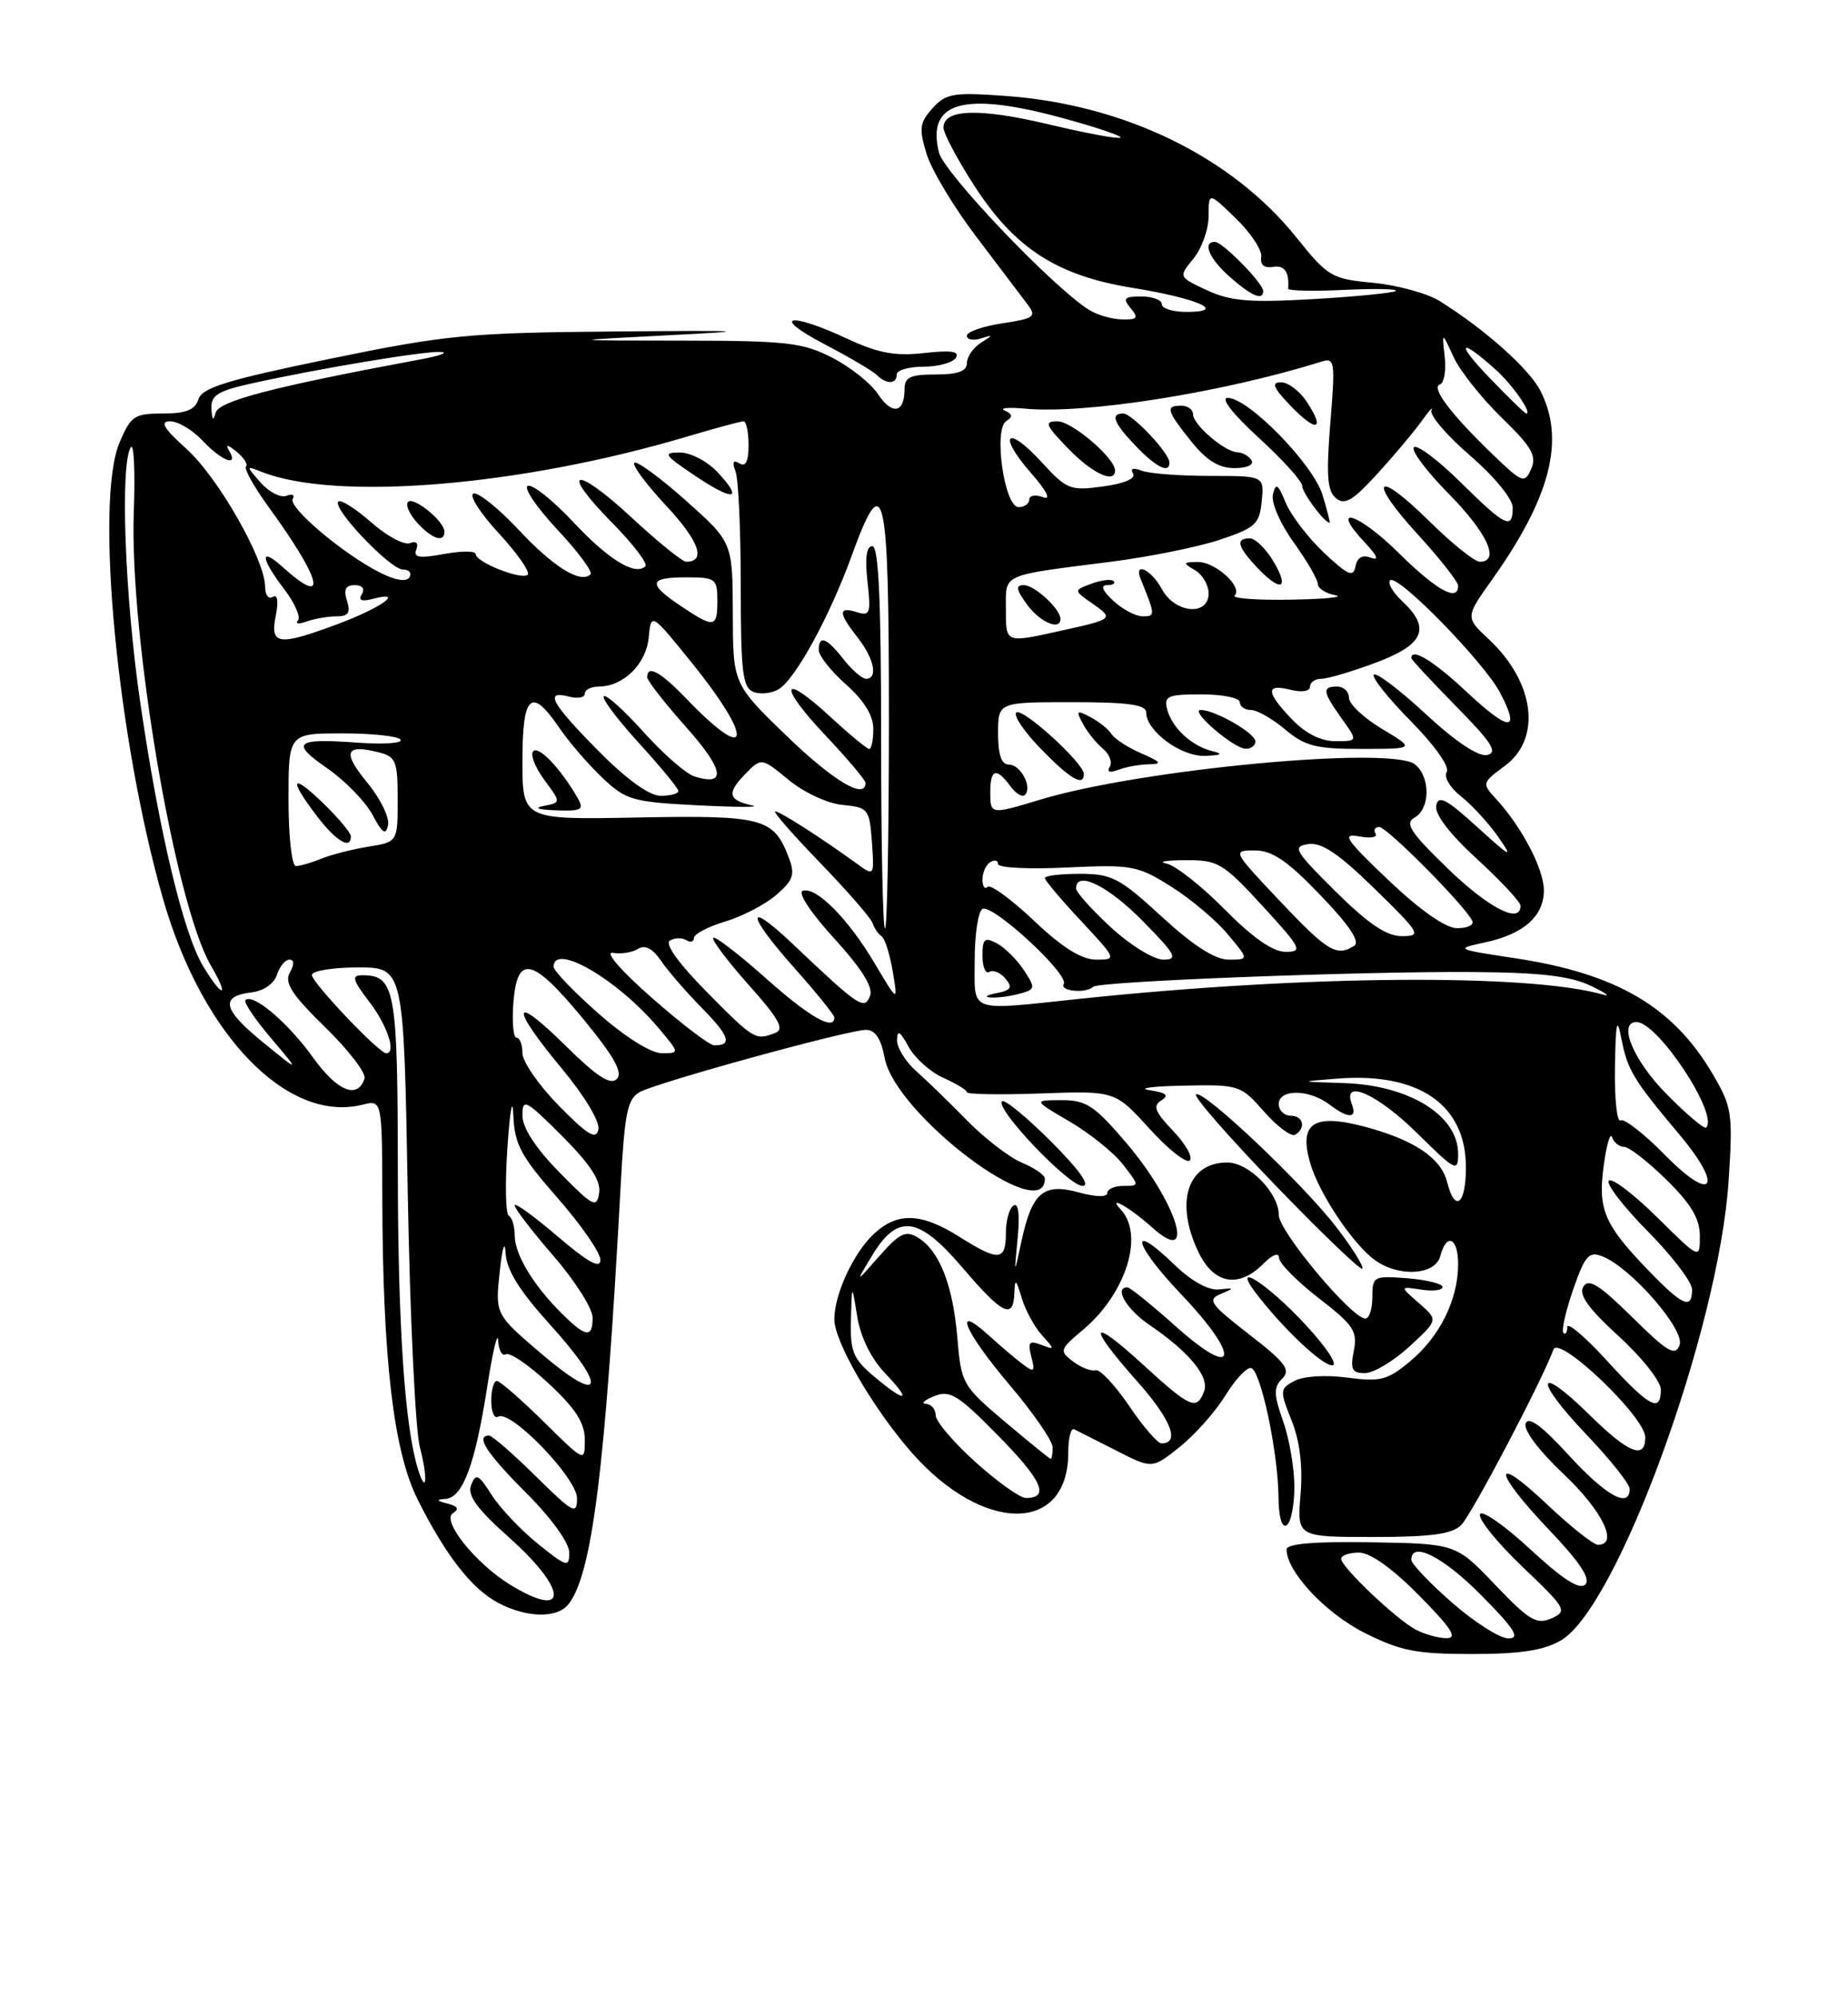 <?xml version="1.0" encoding="UTF-8" standalone="no"?>
<!DOCTYPE svg PUBLIC "-//W3C//DTD SVG 1.1//EN" "http://www.w3.org/Graphics/SVG/1.1/DTD/svg11.dtd" >
<svg xmlns="http://www.w3.org/2000/svg" xmlns:xlink="http://www.w3.org/1999/xlink" version="1.1" viewBox="0 0 237 256">
 <g >
 <path fill="currentColor"
d=" M 200.19 210.25 C 207.44 206.03 220.45 170.35 221.69 151.33 C 222.25 142.69 222.13 141.90 219.66 137.69 C 214.61 129.06 207.35 124.80 194.39 122.83 C 186.63 121.66 186.57 121.62 190.45 120.79 C 195.41 119.73 198.00 117.43 198.00 114.10 C 197.99 111.40 195.17 106.00 191.90 102.44 C 190.03 100.40 190.04 100.35 193.00 98.16 C 197.74 94.65 196.83 87.44 190.94 81.94 C 187.92 79.12 187.92 79.12 191.34 74.31 C 198.89 63.70 200.77 56.31 197.52 50.03 C 196.06 47.22 190.38 42.17 184.62 38.58 C 183.04 37.60 179.22 36.55 176.12 36.25 C 170.77 35.75 170.30 35.47 166.29 30.47 C 157.98 20.10 144.22 13.40 129.00 12.30 C 122.24 11.81 121.31 11.97 119.59 13.88 C 117.93 15.74 117.83 16.48 118.84 19.75 C 119.47 21.81 122.36 26.61 125.25 30.40 C 128.14 34.20 131.08 38.09 131.79 39.03 C 132.96 40.59 132.63 40.83 128.54 41.44 C 126.04 41.82 124.00 42.53 124.00 43.03 C 124.00 43.53 124.79 43.69 125.75 43.39 C 127.42 42.87 127.42 42.90 125.75 43.97 C 124.79 44.59 124.00 45.75 124.00 46.55 C 124.00 47.58 122.83 48.00 120.00 48.00 C 116.71 48.00 116.00 48.34 116.00 49.94 C 116.00 52.96 114.38 53.23 112.59 50.50 C 111.70 49.14 109.06 47.05 106.74 45.85 C 102.95 43.91 100.92 43.67 87.50 43.66 C 72.50 43.65 72.50 43.65 85.50 42.98 C 96.95 42.40 96.12 42.34 78.50 42.49 C 60.12 42.65 57.18 42.93 42.26 46.00 C 29.17 48.69 25.92 49.69 25.45 51.17 C 25.01 52.54 23.87 53.00 20.88 53.00 C 17.23 53.00 16.77 53.31 15.32 56.75 C 12.14 64.31 15.05 94.79 20.91 115.22 C 25.93 132.72 36.88 144.00 46.49 141.59 C 49.00 140.96 49.00 140.96 49.03 153.73 C 49.09 174.29 50.47 186.01 53.56 192.19 C 57.19 199.43 60.55 203.72 64.00 205.50 C 67.57 207.35 71.40 207.43 72.84 205.69 C 75.93 201.97 77.63 188.39 79.61 151.73 C 80.11 142.59 80.48 140.81 82.07 139.96 C 84.47 138.68 108.79 132.00 111.06 132.00 C 112.24 132.00 112.99 133.12 113.45 135.59 C 114.81 142.85 134.00 157.30 134.00 151.06 C 134.00 150.61 132.68 149.70 131.07 149.03 C 129.46 148.36 126.31 145.94 124.07 143.66 C 121.83 141.37 118.87 138.50 117.50 137.29 C 116.12 136.07 115.02 134.27 115.04 133.29 C 115.07 131.95 115.44 132.17 116.52 134.16 C 117.32 135.62 119.33 137.42 120.98 138.15 C 122.64 138.89 124.00 139.72 124.00 139.99 C 124.00 140.27 128.27 140.34 133.50 140.15 C 143.00 139.81 143.00 139.81 147.40 144.65 C 149.82 147.32 152.15 149.16 152.58 148.74 C 153.01 148.32 152.04 146.61 150.44 144.94 C 148.11 142.50 147.81 141.73 148.94 141.04 C 149.98 140.40 149.58 140.05 147.42 139.73 C 145.82 139.49 147.78 139.23 151.78 139.15 C 158.92 139.00 159.12 139.07 162.13 142.50 C 163.82 144.42 165.61 145.74 166.10 145.44 C 167.53 144.56 167.14 143.00 165.50 143.00 C 164.68 143.00 164.00 142.32 164.00 141.50 C 164.00 139.57 167.87 139.59 170.44 141.53 C 172.93 143.42 174.09 143.40 173.36 141.50 C 172.09 138.19 176.66 140.22 181.72 145.22 C 186.67 150.11 187.00 150.27 187.00 147.89 C 187.00 142.96 180.72 139.08 172.32 138.82 C 166.50 138.64 166.50 138.64 171.50 138.25 C 181.96 137.42 188.00 141.59 188.00 149.63 C 188.00 154.39 186.59 155.49 185.59 151.51 C 184.81 148.39 181.27 146.04 174.82 144.36 C 168.43 142.70 166.56 143.99 168.02 149.05 C 169.14 152.97 173.58 159.59 176.41 161.57 C 179.49 163.73 184.08 163.42 184.71 161.00 C 185.51 157.95 187.00 158.62 187.00 162.03 C 187.00 166.53 184.69 171.24 180.94 174.40 C 177.96 176.90 177.09 177.14 172.80 176.57 C 170.03 176.20 167.16 176.38 166.02 176.99 C 164.12 178.00 164.11 178.22 165.64 182.06 C 166.70 184.72 167.09 187.90 166.79 191.53 C 166.34 197.00 166.34 197.00 176.10 197.00 C 183.55 197.00 186.22 196.64 187.40 195.46 C 188.75 194.11 197.77 176.96 199.22 172.98 C 199.92 171.06 211.00 181.63 211.00 184.22 C 211.00 187.14 208.85 186.27 203.81 181.31 C 197.01 174.62 196.65 176.74 203.38 183.79 C 206.47 187.03 209.00 190.20 209.00 190.84 C 209.00 193.41 205.94 191.71 201.20 186.53 C 197.78 182.78 196.03 181.49 195.66 182.44 C 195.34 183.27 197.34 185.92 200.56 188.97 C 205.51 193.65 207.62 198.00 204.94 198.00 C 204.36 198.00 201.43 195.68 198.44 192.85 C 191.26 186.06 191.44 188.51 198.68 196.10 C 202.62 200.23 204.03 202.37 203.31 203.09 C 202.58 203.82 200.42 202.43 196.22 198.55 C 192.90 195.47 190.01 193.47 189.80 194.10 C 189.59 194.74 192.06 197.77 195.28 200.85 C 200.88 206.19 201.05 206.50 198.97 207.43 C 197.07 208.27 196.11 207.70 191.75 203.13 C 186.72 197.86 186.72 197.86 175.86 197.68 C 168.51 197.56 165.00 197.86 165.00 198.60 C 165.00 201.43 169.94 206.72 174.93 209.25 C 179.57 211.60 181.58 212.00 188.78 212.00 C 194.98 212.00 197.98 211.54 200.19 210.25 Z  M 166.00 190.57 C 166.00 188.19 165.35 184.40 164.55 182.15 C 163.34 178.71 163.32 177.82 164.44 176.70 C 165.57 175.58 164.87 174.65 160.18 171.02 C 155.21 167.17 154.79 166.58 156.53 165.86 C 158.36 165.09 158.35 165.05 156.31 165.27 C 154.96 165.41 152.77 164.19 150.58 162.07 C 144.63 156.32 145.38 159.50 151.47 165.88 C 159.16 173.94 158.69 177.06 150.84 170.05 C 147.73 167.27 144.91 165.00 144.59 165.00 C 142.83 165.00 144.45 167.80 147.36 169.78 C 152.51 173.28 155.14 176.47 154.42 178.34 C 153.47 180.82 152.67 180.47 146.58 174.90 C 139.71 168.62 139.34 169.73 145.84 177.05 C 150.20 181.96 151.39 185.00 148.94 185.00 C 148.45 185.00 146.58 182.82 144.78 180.16 C 142.97 177.50 141.05 175.46 140.50 175.62 C 139.95 175.79 138.65 175.29 137.62 174.51 C 135.82 173.15 135.88 172.97 138.91 170.43 C 144.41 165.79 146.77 158.31 143.75 155.05 C 141.89 153.05 144.89 154.75 147.75 157.32 C 153.55 162.54 150.97 154.12 144.41 146.45 C 140.36 141.70 139.29 141.00 136.13 141.01 C 132.50 141.02 132.50 141.02 137.19 143.76 C 139.77 145.27 142.84 147.74 144.01 149.25 C 146.15 152.00 146.15 152.00 144.07 152.00 C 142.93 152.00 142.00 152.41 142.00 152.92 C 142.00 153.46 140.52 153.43 138.37 152.84 C 133.84 151.58 132.34 152.85 131.01 159.05 C 130.05 163.50 130.05 163.50 130.51 158.70 C 130.80 155.68 130.61 154.12 129.99 154.51 C 129.44 154.84 129.00 156.44 129.00 158.06 C 129.00 161.65 128.09 161.71 123.00 158.50 C 118.15 155.44 115.09 155.34 112.08 158.14 C 109.46 160.58 107.00 165.89 107.00 169.10 C 107.00 171.98 112.01 180.60 116.95 186.21 C 126.11 196.61 137.00 196.60 137.00 186.19 C 137.00 184.35 137.34 182.99 137.75 183.19 C 138.16 183.39 140.58 184.61 143.13 185.91 C 147.76 188.28 147.76 188.28 151.29 185.46 C 153.24 183.91 155.88 180.93 157.16 178.85 C 158.45 176.76 159.94 175.19 160.47 175.35 C 161.70 175.73 163.90 186.11 163.96 191.81 C 163.98 194.42 164.39 195.87 165.00 195.50 C 165.55 195.16 166.00 192.94 166.00 190.57 Z  M 180.74 172.60 C 184.46 169.19 184.46 169.19 181.98 167.03 C 179.50 164.87 179.50 164.87 182.25 165.29 C 183.76 165.53 185.00 165.38 185.00 164.96 C 185.00 164.54 182.97 164.04 180.50 163.84 C 176.17 163.50 176.00 163.59 176.00 166.24 C 176.00 167.76 175.60 169.00 175.10 169.00 C 173.36 169.00 164.00 157.81 164.00 155.73 C 164.00 152.90 160.18 149.00 157.40 149.00 C 152.29 149.00 150.64 154.09 153.69 160.47 C 155.65 164.58 158.83 165.17 162.00 162.00 C 163.23 160.77 164.02 160.48 164.04 161.25 C 164.07 161.94 166.36 164.25 169.14 166.40 C 173.60 169.84 174.12 170.63 173.62 173.15 C 173.15 175.52 173.39 176.00 175.04 176.00 C 176.13 176.00 178.70 174.47 180.74 172.60 Z  M 167.39 169.75 C 162.55 164.54 157.88 161.54 160.98 165.63 C 164.37 170.11 169.52 175.00 170.84 175.00 C 171.65 175.00 170.14 172.71 167.39 169.75 Z  M 171.47 157.40 C 167.22 151.82 154.18 139.49 153.38 140.28 C 153.08 140.58 157.67 145.82 163.57 151.93 C 169.47 158.04 174.49 162.85 174.72 162.62 C 174.95 162.39 173.49 160.04 171.47 157.40 Z  M 134.78 146.30 C 131.64 143.16 128.82 140.85 128.51 141.16 C 127.59 142.08 137.04 152.00 138.83 152.00 C 139.89 152.00 138.43 149.95 134.78 146.30 Z  M 115.00 48.00 C 115.00 47.45 116.55 47.00 118.44 47.00 C 120.33 47.00 122.20 46.48 122.59 45.85 C 123.10 45.03 121.97 44.86 118.52 45.25 C 114.78 45.67 112.61 45.26 108.62 43.40 C 101.16 39.93 98.78 40.46 105.65 44.07 C 108.87 45.75 111.93 47.55 112.45 48.07 C 113.70 49.29 115.00 49.26 115.00 48.00 Z  M 181.50 208.84 C 178.92 207.42 172.00 200.83 172.00 199.80 C 172.00 199.36 173.03 199.00 174.28 199.00 C 175.73 199.00 178.57 201.02 182.00 204.50 C 186.20 208.76 186.99 209.99 185.47 209.97 C 184.38 209.95 182.60 209.44 181.50 208.84 Z  M 186.23 205.42 C 183.35 202.90 181.00 200.43 181.00 199.92 C 181.00 197.46 185.11 199.55 190.00 204.50 C 194.27 208.82 195.01 210.00 193.45 210.00 C 192.36 210.00 189.11 207.94 186.23 205.42 Z  M 65.46 203.14 C 61.02 200.43 56.57 194.88 58.08 193.95 C 58.92 193.43 58.71 193.05 57.40 192.72 C 55.95 192.35 55.89 192.20 57.13 192.12 C 59.35 191.96 60.92 187.75 62.47 177.84 C 63.18 173.25 63.82 170.54 63.89 171.81 C 63.95 173.08 64.40 173.87 64.88 173.58 C 65.36 173.28 67.84 174.97 70.38 177.34 C 73.82 180.54 75.00 182.38 75.00 184.54 C 75.00 187.43 75.00 187.43 69.72 182.22 C 66.81 179.35 64.11 177.00 63.72 177.00 C 63.32 177.00 63.00 178.15 63.00 179.56 C 63.00 180.97 63.40 181.87 63.88 181.58 C 65.45 180.60 74.00 189.44 74.00 192.04 C 74.00 194.21 73.51 193.94 68.72 189.22 C 65.81 186.35 63.11 184.00 62.72 184.00 C 60.93 184.00 62.41 186.28 67.50 191.37 C 70.70 194.56 73.00 197.75 73.00 198.98 C 73.00 200.95 72.72 200.87 68.98 197.87 C 66.78 196.09 64.10 193.27 63.04 191.59 C 61.37 188.95 61.02 188.79 60.42 190.34 C 59.91 191.68 61.13 193.36 65.37 197.14 C 72.86 203.82 72.92 207.69 65.46 203.14 Z  M 53.61 188.33 C 51.91 182.85 51.04 170.07 51.02 150.18 C 51.00 126.77 50.68 125.00 46.45 125.00 C 45.05 125.00 45.20 125.58 47.38 128.43 C 49.70 131.47 50.85 135.00 49.53 135.00 C 48.61 135.00 40.00 125.94 40.00 124.97 C 40.00 124.44 42.65 124.00 45.89 124.00 C 51.78 124.00 51.78 124.00 52.29 152.75 C 52.57 168.56 53.27 183.29 53.84 185.47 C 54.89 189.43 54.70 191.80 53.61 188.33 Z  M 206.10 174.42 C 203.30 171.35 201.00 169.40 201.00 170.09 C 201.00 170.77 200.78 171.11 200.50 170.84 C 200.23 170.56 200.79 168.07 201.75 165.29 C 203.27 160.92 203.77 160.35 205.50 161.03 C 209.16 162.46 216.14 170.48 215.40 172.40 C 214.83 173.88 213.87 173.31 209.33 168.83 C 205.12 164.68 203.74 163.81 203.06 164.91 C 202.43 165.93 203.67 167.68 207.59 171.26 C 210.57 173.98 213.00 177.06 213.00 178.10 C 213.00 181.15 211.53 180.36 206.10 174.42 Z  M 69.50 173.57 C 63.50 168.46 63.50 168.46 64.09 162.98 C 64.41 159.93 64.75 158.87 64.84 160.58 C 64.95 162.78 66.59 165.41 70.58 169.82 C 77.99 178.01 77.35 180.25 69.50 173.57 Z  M 72.04 168.35 C 68.39 164.73 66.01 160.78 66.01 158.33 C 66.00 157.14 65.66 156.02 65.25 155.83 C 64.84 155.65 64.76 151.68 65.08 147.00 C 65.40 142.32 65.74 140.48 65.83 142.89 C 65.98 146.67 66.76 148.14 71.50 153.54 C 74.53 156.99 77.00 160.56 77.00 161.48 C 77.00 162.68 75.44 161.82 71.50 158.46 C 68.47 155.87 66.00 154.09 66.00 154.49 C 66.00 154.90 68.25 157.83 71.00 161.00 C 73.75 164.17 76.00 167.72 76.00 168.89 C 76.00 171.54 75.14 171.43 72.04 168.35 Z  M 211.32 162.75 C 205.70 156.90 204.90 155.01 205.68 149.34 C 206.04 146.69 206.52 145.07 206.75 145.76 C 206.98 146.44 207.67 147.00 208.30 147.00 C 208.92 147.00 211.35 148.89 213.71 151.21 C 216.88 154.32 218.00 156.20 218.00 158.42 C 218.00 161.43 218.00 161.43 212.52 156.02 C 209.51 153.05 206.73 150.94 206.33 151.33 C 205.94 151.73 208.18 154.64 211.31 157.81 C 214.44 160.97 217.00 164.33 217.00 165.28 C 217.00 167.92 215.78 167.38 211.32 162.75 Z  M 71.75 150.27 C 68.69 147.15 67.00 144.56 67.00 142.98 C 67.00 140.72 67.40 140.93 72.09 145.61 C 75.71 149.24 77.08 151.34 76.84 152.90 C 76.53 154.90 76.06 154.66 71.75 150.27 Z  M 213.58 148.09 C 210.88 145.34 208.29 143.32 207.83 143.60 C 207.37 143.89 207.05 140.83 207.11 136.81 C 207.21 130.91 207.37 130.21 207.95 133.18 C 208.72 137.15 209.48 138.40 215.33 145.36 C 221.09 152.19 219.72 154.33 213.58 148.09 Z  M 71.68 141.73 C 69.10 139.11 67.00 136.07 67.00 134.98 C 67.00 133.89 66.66 133.00 66.24 133.00 C 65.83 133.00 65.65 130.97 65.84 128.50 C 66.34 122.24 68.30 122.71 74.86 130.68 C 78.79 135.46 79.91 137.49 79.10 138.30 C 78.28 139.12 76.53 137.98 72.49 133.99 C 65.60 127.19 65.36 128.92 72.07 136.98 C 75.01 140.52 76.97 143.79 76.74 144.79 C 76.44 146.13 75.35 145.47 71.68 141.73 Z  M 213.69 140.19 C 209.46 135.90 207.43 131.00 209.88 131.00 C 212.61 131.00 220.45 142.88 218.81 144.52 C 218.57 144.76 216.27 142.81 213.69 140.19 Z  M 40.11 135.50 C 36.93 131.07 32.42 127.25 31.47 128.19 C 31.22 128.45 32.70 130.64 34.76 133.07 C 38.50 137.48 38.50 137.48 33.72 133.59 C 28.55 129.39 28.16 127.68 32.28 127.19 C 33.82 127.01 35.16 126.07 35.52 124.94 C 35.86 123.87 36.58 123.00 37.12 123.00 C 37.74 123.00 37.76 123.61 37.17 124.66 C 36.44 125.97 37.41 127.47 41.70 131.66 C 44.71 134.59 46.98 137.56 46.75 138.25 C 45.85 140.94 43.24 139.87 40.11 135.50 Z  M 76.75 129.90 C 73.59 127.12 71.00 124.42 71.00 123.92 C 71.00 120.75 79.22 125.54 84.46 131.77 C 87.18 135.00 87.18 135.00 84.84 134.99 C 83.46 134.98 80.13 132.88 76.75 129.90 Z  M 83.59 127.89 C 79.63 124.42 77.50 121.95 78.59 122.13 C 79.64 122.31 81.10 122.08 81.83 121.62 C 82.72 121.06 83.69 121.56 84.77 123.14 C 85.65 124.44 88.03 127.18 90.05 129.23 C 93.55 132.79 93.95 134.02 91.58 133.98 C 90.99 133.97 87.39 131.23 83.59 127.89 Z  M 90.62 127.12 C 87.06 123.52 85.23 120.98 85.90 120.56 C 86.51 120.19 87.45 120.16 88.00 120.50 C 88.55 120.84 89.00 120.71 89.00 120.22 C 89.00 119.72 90.79 118.78 92.99 118.12 C 95.18 117.47 98.13 115.93 99.55 114.71 C 101.73 112.83 101.99 112.09 101.17 109.95 C 99.23 104.84 97.88 104.48 81.84 104.78 C 67.00 105.07 67.00 105.07 67.00 97.53 C 67.00 88.99 68.12 87.99 71.73 93.29 C 72.96 95.10 75.44 97.97 77.23 99.67 C 80.28 102.56 81.10 102.79 89.50 103.22 C 94.45 103.47 97.60 103.48 96.50 103.24 C 93.40 102.57 93.18 101.69 95.50 99.29 C 97.64 97.08 97.64 97.08 101.14 99.96 C 103.10 101.58 106.14 102.99 108.07 103.17 C 111.35 103.49 111.51 103.69 111.82 107.92 C 112.13 112.33 112.13 112.33 109.82 110.65 C 105.19 107.30 100.03 104.00 99.42 104.00 C 99.08 104.00 101.66 106.95 105.15 110.56 C 108.64 114.17 111.68 117.66 111.90 118.31 C 112.12 118.97 112.64 119.73 113.06 120.00 C 113.48 120.28 114.12 122.30 114.49 124.50 C 115.16 128.50 115.16 128.50 112.19 123.50 C 108.76 117.73 104.67 113.61 102.95 114.18 C 102.27 114.41 104.00 117.03 106.99 120.29 C 110.51 124.15 112.01 126.54 111.58 127.64 C 110.86 129.52 110.19 129.07 101.75 121.07 C 95.51 115.16 95.66 117.10 102.00 124.21 C 104.75 127.30 107.00 130.09 107.00 130.41 C 107.00 132.19 103.79 130.35 98.20 125.37 C 94.74 122.29 91.71 119.96 91.47 120.20 C 91.23 120.44 93.27 123.15 96.00 126.22 C 99.93 130.62 100.65 131.92 99.41 132.40 C 96.87 133.37 96.70 133.27 90.62 127.12 Z  M 74.06 102.25 C 71.92 98.53 69.10 95.56 68.39 96.28 C 67.98 96.69 68.61 98.34 69.80 99.95 C 71.96 102.87 71.96 102.87 69.73 103.30 C 68.39 103.56 69.01 103.78 71.29 103.86 C 74.62 103.98 74.95 103.79 74.06 102.25 Z  M 125.00 123.06 C 125.00 119.79 125.44 116.84 125.99 116.51 C 127.22 115.75 137.17 124.92 136.42 126.12 C 135.85 127.05 139.29 127.37 140.19 126.48 C 140.89 125.78 174.51 124.48 189.00 124.59 C 197.56 124.65 201.39 125.10 204.00 126.35 C 205.93 127.27 206.64 127.78 205.58 127.48 C 196.04 124.76 167.24 124.99 138.50 128.02 C 123.96 129.55 125.00 129.93 125.00 123.06 Z  M 130.70 127.38 C 132.80 126.82 132.83 126.67 131.31 124.35 C 130.43 123.01 128.88 121.47 127.86 120.92 C 126.27 120.07 126.00 120.31 126.00 122.52 C 126.00 123.95 126.40 124.87 126.89 124.57 C 127.37 124.27 128.30 124.66 128.95 125.43 C 129.89 126.57 129.67 126.93 127.81 127.29 C 126.54 127.53 126.17 127.78 127.00 127.85 C 127.83 127.92 129.49 127.71 130.70 127.38 Z  M 26.06 123.86 C 23.53 119.69 20.38 106.54 17.98 90.00 C 16.01 76.50 15.38 59.52 16.77 57.34 C 17.17 56.71 17.35 60.39 17.16 65.53 C 16.57 81.34 22.43 115.86 27.04 123.75 C 29.47 127.92 28.59 128.02 26.06 123.86 Z  M 132.60 118.01 C 129.70 115.26 127.02 113.31 126.66 113.67 C 126.30 114.04 126.00 113.61 126.00 112.73 C 126.00 111.84 126.45 110.84 127.00 110.50 C 127.55 110.16 128.00 110.27 128.00 110.75 C 128.00 111.23 131.97 111.43 136.82 111.19 C 145.16 110.80 145.89 110.93 150.20 113.64 C 152.70 115.21 155.97 117.96 157.46 119.75 C 160.18 123.00 160.18 123.00 157.58 123.00 C 155.82 123.00 153.05 121.22 149.00 117.50 C 143.60 112.53 142.58 112.00 138.51 112.00 C 136.03 112.00 134.00 112.24 134.00 112.54 C 134.00 112.84 136.09 115.32 138.64 118.04 C 143.22 122.95 143.24 123.00 140.58 123.00 C 138.71 123.00 136.25 121.46 132.60 118.01 Z  M 142.48 118.87 C 140.01 116.60 138.00 114.35 138.00 113.87 C 138.00 111.53 142.08 113.51 146.50 118.00 C 150.81 122.37 151.14 123.00 149.19 123.00 C 147.96 123.00 144.94 121.14 142.48 118.87 Z  M 157.05 116.55 C 154.09 113.55 150.73 110.91 149.58 110.68 C 148.44 110.46 149.53 110.26 152.00 110.25 C 156.22 110.23 156.83 110.59 161.91 116.11 C 166.90 121.55 167.13 122.00 164.87 122.00 C 163.24 122.00 160.65 120.19 157.05 116.55 Z  M 164.15 115.50 C 158.06 109.06 158.03 109.00 160.92 109.00 C 163.16 109.00 165.11 110.33 169.34 114.74 C 173.04 118.58 174.47 120.72 173.68 121.22 C 171.42 122.66 170.26 121.96 164.15 115.50 Z  M 171.29 114.27 C 166.02 109.04 165.70 108.50 167.79 108.19 C 169.49 107.94 171.69 109.42 176.29 113.91 C 182.16 119.65 182.35 119.98 179.79 119.99 C 177.83 120.00 175.50 118.42 171.29 114.27 Z  M 113.00 94.50 C 113.00 76.95 112.68 70.00 111.87 70.00 C 111.12 70.00 110.91 71.53 111.25 74.53 C 111.71 78.62 111.58 79.00 109.88 78.46 C 107.47 77.70 107.50 78.55 110.00 81.73 C 112.11 84.41 112.63 87.00 111.07 87.00 C 110.56 87.00 109.26 85.88 108.18 84.50 C 105.99 81.71 105.00 81.35 105.00 83.32 C 105.00 84.04 106.58 86.03 108.50 87.73 C 110.80 89.77 112.00 91.72 112.00 93.41 C 112.00 94.84 111.76 96.00 111.48 96.00 C 111.19 96.00 108.93 94.13 106.46 91.85 C 100.14 86.03 99.74 87.78 105.89 94.29 C 108.70 97.26 111.00 99.99 111.00 100.35 C 111.00 102.56 106.88 100.11 100.90 94.34 C 94.00 87.67 94.00 87.67 93.98 78.59 C 93.95 69.50 93.95 69.50 87.93 64.13 C 84.61 61.18 81.65 59.02 81.35 59.32 C 81.05 59.62 82.91 62.13 85.49 64.88 C 89.66 69.35 90.60 72.00 88.00 72.00 C 87.51 72.00 84.37 69.46 81.03 66.36 C 73.66 59.54 71.65 60.05 78.50 67.00 C 81.18 69.72 83.10 72.23 82.77 72.57 C 81.48 73.85 78.04 71.75 73.52 66.91 C 70.93 64.15 68.32 62.06 67.70 62.27 C 67.09 62.47 68.77 64.98 71.44 67.84 C 74.12 70.69 76.04 73.29 75.73 73.61 C 74.48 74.85 70.99 72.70 66.52 67.91 C 63.93 65.15 61.32 63.06 60.72 63.26 C 60.11 63.46 61.57 65.75 63.95 68.33 C 66.34 70.92 68.02 73.32 67.68 73.66 C 66.93 74.40 61.00 72.06 61.00 71.01 C 61.00 70.60 59.17 70.60 56.94 71.01 C 53.76 71.59 52.99 71.47 53.39 70.43 C 53.70 69.62 53.38 69.30 52.56 69.62 C 51.82 69.90 49.58 68.69 47.58 66.93 C 45.57 65.17 43.69 63.98 43.39 64.28 C 42.55 65.12 50.04 73.00 51.68 73.00 C 52.47 73.00 52.84 73.45 52.50 74.00 C 52.12 74.62 50.69 74.39 48.69 73.37 C 43.97 70.98 36.89 64.98 37.54 63.93 C 37.85 63.43 37.49 63.26 36.74 63.55 C 35.99 63.83 34.50 63.08 33.44 61.87 C 31.52 59.68 31.52 59.67 33.50 60.46 C 43.04 64.27 66.72 62.32 88.11 55.96 C 91.74 54.88 95.00 54.00 95.36 54.00 C 95.71 54.00 96.00 55.38 96.00 57.06 C 96.00 59.14 95.63 59.89 94.83 59.39 C 94.03 58.90 93.87 59.23 94.33 60.42 C 94.70 61.38 95.00 67.99 95.00 75.11 C 95.00 86.18 95.24 88.15 96.64 88.69 C 97.54 89.04 99.00 88.87 99.89 88.32 C 102.03 87.00 106.41 78.99 109.22 71.25 C 113.40 59.72 114.00 62.33 114.00 92.00 C 114.00 106.85 113.78 119.00 113.50 119.00 C 113.22 119.00 113.00 107.97 113.00 94.50 Z  M 57.00 68.15 C 57.00 66.83 53.06 63.60 52.33 64.33 C 51.97 64.69 52.50 65.89 53.49 66.99 C 55.38 69.08 57.00 69.61 57.00 68.15 Z  M 92.00 60.50 C 90.71 59.12 88.54 58.00 87.18 58.00 C 84.97 58.00 85.18 58.32 89.08 60.94 C 94.11 64.32 95.40 64.12 92.00 60.50 Z  M 178.06 112.81 C 172.58 107.60 172.02 106.77 174.28 107.20 C 175.74 107.48 176.70 107.33 176.41 106.86 C 176.12 106.38 176.33 106.00 176.88 106.00 C 177.91 106.00 188.23 116.44 188.83 118.09 C 189.02 118.59 188.12 118.98 186.83 118.97 C 185.37 118.94 182.09 116.64 178.06 112.81 Z  M 185.67 111.32 C 180.86 106.67 180.11 105.52 181.42 104.79 C 183.42 103.66 183.47 99.63 181.49 97.99 C 178.57 95.56 146.27 98.59 133.38 102.50 C 127.02 104.43 127.00 104.42 127.00 101.50 C 127.00 98.56 127.79 98.33 129.56 100.75 C 130.26 101.71 131.11 102.22 131.44 101.89 C 132.43 100.90 130.90 98.00 129.39 98.00 C 128.43 98.00 128.00 96.75 128.00 94.00 C 128.00 90.00 128.00 90.00 137.50 90.00 C 144.72 90.00 147.00 90.32 147.00 91.33 C 147.00 93.71 151.49 97.01 154.56 96.88 C 156.67 96.80 156.93 96.63 155.50 96.28 C 152.83 95.63 150.32 93.31 149.69 90.94 C 149.24 89.22 149.73 89.00 154.09 89.00 C 156.79 89.00 159.00 89.45 159.00 90.00 C 159.00 90.55 159.64 91.00 160.42 91.00 C 161.21 91.00 163.18 92.12 164.82 93.50 C 167.36 95.64 168.78 96.00 174.64 95.99 C 181.50 95.98 181.50 95.98 177.25 93.43 C 174.91 92.03 173.00 90.24 173.00 89.44 C 173.00 88.65 172.32 88.00 171.50 88.00 C 169.52 88.00 169.60 88.64 172.07 92.10 C 174.14 95.00 174.14 95.00 171.26 95.00 C 169.40 95.00 167.41 94.00 165.69 92.20 C 162.34 88.70 162.28 87.60 165.50 88.41 C 166.94 88.77 168.00 88.61 168.00 88.02 C 168.00 87.46 168.66 87.00 169.46 87.00 C 170.27 87.00 173.42 86.07 176.46 84.93 C 182.65 82.61 183.54 80.52 179.82 77.05 C 178.63 75.93 177.93 74.74 178.28 74.39 C 179.19 73.47 190.41 84.95 192.43 88.87 C 195.03 93.88 193.57 93.81 188.06 88.65 C 183.83 84.70 181.00 82.97 181.00 84.35 C 181.00 84.54 183.59 87.32 186.75 90.54 C 191.32 95.18 192.14 96.46 190.72 96.77 C 189.60 97.01 186.68 95.07 182.86 91.53 C 179.51 88.43 176.51 86.15 176.19 86.47 C 175.88 86.79 178.01 89.47 180.93 92.43 C 184.00 95.54 185.94 98.28 185.54 98.94 C 185.14 99.58 185.95 100.96 187.38 102.08 C 188.78 103.19 190.93 105.53 192.16 107.29 C 194.12 110.10 193.78 109.94 189.46 106.01 C 185.48 102.39 184.46 101.86 184.19 103.27 C 183.98 104.36 185.92 106.90 189.43 110.11 C 192.49 112.91 195.00 115.61 195.00 116.10 C 195.00 118.49 190.93 116.41 185.67 111.32 Z  M 139.00 99.20 C 139.00 97.81 131.07 90.60 130.33 91.33 C 129.95 91.72 131.38 93.83 133.52 96.02 C 137.27 99.87 139.00 100.87 139.00 99.20 Z  M 147.33 97.96 C 149.11 97.93 148.94 97.68 146.37 96.56 C 144.65 95.81 142.94 94.71 142.56 94.10 C 142.19 93.50 140.98 92.52 139.87 91.93 C 138.07 90.97 137.96 91.06 138.87 92.76 C 139.43 93.81 140.59 95.24 141.43 95.95 C 142.28 96.65 142.68 97.70 142.32 98.28 C 141.91 98.95 142.31 99.09 143.42 98.67 C 144.38 98.30 146.14 97.98 147.33 97.96 Z  M 161.00 95.03 C 161.00 93.98 155.82 91.00 153.99 91.00 C 152.48 91.00 158.19 95.93 159.75 95.97 C 160.44 95.99 161.00 95.56 161.00 95.03 Z  M 37.00 102.50 C 37.00 94.00 37.00 94.00 43.94 94.00 C 47.76 94.00 51.11 94.36 51.38 94.81 C 51.66 95.25 49.25 95.43 46.03 95.20 C 37.85 94.60 37.17 95.15 41.96 98.47 C 44.26 100.06 46.87 102.75 47.77 104.43 C 49.04 106.82 49.48 107.11 49.77 105.75 C 49.98 104.79 48.76 102.32 47.06 100.26 C 43.88 96.39 44.28 95.35 48.54 96.42 C 50.78 96.98 51.00 97.54 51.00 102.47 C 51.00 107.91 51.00 107.91 47.25 108.52 C 45.19 108.85 42.47 109.55 41.20 110.06 C 39.94 110.58 38.48 111.00 37.95 111.00 C 37.42 111.00 37.00 107.22 37.00 102.50 Z  M 45.00 107.20 C 45.00 106.75 43.42 104.87 41.50 103.00 C 37.36 98.99 36.94 99.74 40.62 104.57 C 43.10 107.82 45.00 108.96 45.00 107.20 Z  M 76.72 96.22 C 70.65 90.08 69.77 88.44 73.00 89.29 C 74.10 89.58 75.00 89.40 75.00 88.91 C 75.00 88.41 75.80 88.00 76.78 88.00 C 79.93 88.00 82.86 85.13 83.19 81.74 C 83.50 78.50 83.50 78.50 88.67 84.89 C 96.74 94.86 96.31 98.17 88.05 89.58 C 84.71 86.10 83.00 85.16 83.00 86.80 C 83.00 87.24 85.26 90.13 88.02 93.23 C 92.87 98.67 93.22 100.84 89.04 99.51 C 87.97 99.17 85.03 96.61 82.52 93.81 C 80.00 91.01 77.71 88.95 77.43 89.24 C 77.15 89.52 79.19 92.23 81.96 95.26 C 84.73 98.30 87.00 101.05 87.00 101.39 C 87.00 101.73 85.97 102.00 84.72 102.00 C 83.27 102.00 80.36 99.90 76.72 96.22 Z  M 35.36 78.95 C 35.74 77.06 35.60 76.13 34.98 76.51 C 34.44 76.84 34.00 76.26 34.00 75.22 C 34.00 71.77 28.00 61.23 23.96 57.58 C 20.98 54.89 20.45 54.00 21.82 54.00 C 22.83 54.00 24.71 55.12 26.00 56.50 C 28.44 59.10 30.68 59.93 29.37 57.75 C 28.87 56.92 29.20 56.97 30.33 57.89 C 31.28 58.66 31.82 59.51 31.55 59.79 C 31.27 60.06 32.55 62.36 34.39 64.90 C 41.31 74.40 42.17 78.00 36.25 72.68 C 33.28 70.00 33.38 71.50 36.46 75.53 C 37.81 77.30 38.60 79.11 38.21 79.54 C 37.82 79.97 38.32 80.02 39.33 79.66 C 40.34 79.30 42.06 79.00 43.15 79.00 C 44.68 79.00 44.99 78.54 44.50 77.00 C 44.04 75.56 44.32 75.00 45.49 75.00 C 46.47 75.00 46.83 75.46 46.40 76.16 C 45.91 76.95 46.37 77.14 47.85 76.75 C 51.99 75.67 48.92 77.89 43.44 79.94 C 35.70 82.83 34.61 82.70 35.36 78.95 Z  M 129.00 78.02 C 129.00 73.48 128.26 73.81 142.41 72.01 C 147.31 71.39 153.61 70.12 156.41 69.19 C 161.00 67.66 161.53 67.18 161.81 64.25 C 162.13 61.00 162.13 61.00 155.15 61.00 C 151.31 61.00 147.38 60.70 146.42 60.33 C 145.33 59.91 144.91 60.05 145.31 60.70 C 145.70 61.33 144.19 61.98 141.47 62.35 C 137.25 62.93 136.80 62.75 133.58 59.23 C 129.13 54.38 127.86 55.62 132.19 60.59 C 134.28 62.98 134.85 64.14 133.75 63.72 C 132.79 63.36 132.00 63.50 132.00 64.03 C 132.00 64.56 131.38 65.00 130.63 65.00 C 128.80 65.00 127.38 55.00 129.06 53.96 C 129.92 53.43 129.86 53.08 128.86 52.63 C 128.11 52.29 129.30 52.18 131.50 52.38 C 139.25 53.10 156.88 50.30 169.40 46.37 C 171.19 45.80 171.26 46.22 170.61 54.23 C 170.07 60.91 170.22 62.93 171.32 63.85 C 172.45 64.79 173.50 64.17 176.61 60.76 C 178.75 58.42 181.31 55.38 182.30 54.00 C 183.28 52.62 183.86 51.99 183.58 52.59 C 183.31 53.19 185.53 55.81 188.54 58.40 C 191.66 61.10 194.00 63.95 194.00 65.06 C 194.00 67.95 193.07 67.50 187.31 61.81 C 184.41 58.95 181.73 56.94 181.33 57.33 C 180.94 57.73 182.95 60.41 185.81 63.31 C 190.74 68.30 192.43 72.00 189.78 72.00 C 189.11 72.00 186.20 69.66 183.31 66.81 C 176.40 59.99 175.28 61.34 181.87 68.55 C 184.69 71.63 187.00 74.57 187.00 75.08 C 187.00 77.21 184.23 75.67 179.31 70.81 C 174.13 65.69 170.39 64.60 175.06 69.56 C 176.65 71.26 176.90 71.90 175.81 71.48 C 174.73 71.07 174.06 71.44 173.84 72.60 C 173.56 74.04 172.86 73.73 169.79 70.84 C 167.75 68.91 165.54 66.02 164.88 64.42 C 163.90 62.03 163.61 61.84 163.25 63.36 C 163.00 64.40 164.17 67.10 165.91 69.52 C 167.61 71.89 169.00 74.28 169.00 74.84 C 169.00 75.40 170.01 76.06 171.25 76.29 C 172.49 76.53 169.94 76.79 165.58 76.86 C 161.23 76.94 157.97 76.70 158.34 76.33 C 159.43 75.24 155.86 72.00 153.60 72.03 C 151.69 72.06 151.66 72.15 153.25 73.08 C 154.21 73.64 155.00 74.98 155.00 76.05 C 155.00 79.01 150.67 78.62 149.00 75.50 C 147.65 72.99 145.34 71.92 146.30 74.25 C 148.17 78.84 148.18 79.00 146.57 79.00 C 145.66 79.00 143.95 78.10 142.77 77.00 C 141.38 75.71 141.10 75.00 141.98 75.00 C 142.72 75.00 143.10 74.77 142.81 74.48 C 142.53 74.19 141.25 74.34 139.99 74.81 C 137.68 75.66 137.68 75.66 140.03 77.31 C 142.88 79.30 142.83 79.35 136.17 80.82 C 128.87 82.44 129.00 82.49 129.00 78.02 Z  M 136.00 79.33 C 136.00 78.05 132.68 75.00 131.30 75.00 C 130.22 75.00 130.31 75.55 131.70 77.47 C 133.36 79.75 136.00 80.89 136.00 79.33 Z  M 163.34 72.00 C 162.37 70.35 160.99 69.00 160.28 69.00 C 158.44 69.00 158.69 70.04 161.17 72.69 C 164.24 75.95 165.45 75.56 163.34 72.00 Z  M 169.60 63.41 C 168.40 59.49 160.09 51.00 157.46 51.00 C 156.48 51.00 158.05 53.02 161.42 56.10 C 164.49 58.91 167.00 61.68 167.00 62.27 C 167.00 63.16 169.85 67.00 170.51 67.00 C 170.61 67.00 170.21 65.39 169.60 63.41 Z  M 143.00 60.30 C 143.00 58.72 137.47 54.00 135.62 54.00 C 133.87 54.00 134.05 54.45 137.00 57.50 C 140.09 60.69 143.00 62.05 143.00 60.30 Z  M 149.97 59.25 C 149.92 58.01 145.17 53.00 144.05 53.00 C 142.35 53.00 142.82 54.21 145.69 57.20 C 148.31 59.93 150.03 60.76 149.97 59.25 Z  M 160.50 59.00 C 160.16 58.45 159.35 57.99 158.69 57.97 C 157.07 57.92 153.00 54.44 153.00 53.09 C 153.00 52.49 152.32 52.00 151.50 52.00 C 149.43 52.00 149.59 52.59 152.75 56.55 C 154.71 59.01 156.31 60.00 158.31 60.00 C 159.93 60.00 160.86 59.58 160.50 59.00 Z  M 167.61 51.53 C 166.70 50.14 165.21 49.00 164.29 49.00 C 163.01 49.00 163.28 49.68 165.49 51.99 C 168.82 55.46 170.02 55.20 167.61 51.53 Z  M 87.29 77.66 C 83.03 74.80 83.19 74.00 88.00 74.00 C 91.78 74.00 92.00 74.17 92.00 77.00 C 92.00 80.49 91.60 80.55 87.29 77.66 Z  M 191.48 58.29 C 186.06 53.07 183.49 49.67 184.66 49.28 C 185.20 49.10 185.48 47.50 185.28 45.73 C 184.92 42.50 184.92 42.50 186.40 45.73 C 187.22 47.51 190.00 51.02 192.58 53.53 C 196.45 57.28 197.11 58.44 196.37 60.10 C 195.52 62.01 195.25 61.91 191.48 58.29 Z  M 27.12 52.41 C 27.02 50.67 27.89 50.12 32.25 49.15 C 40.76 47.26 54.34 44.99 56.50 45.11 C 57.60 45.17 56.48 45.59 54.00 46.05 C 35.13 49.56 28.06 51.39 27.66 52.89 C 27.36 54.02 27.20 53.87 27.12 52.41 Z  M 190.96 48.36 C 186.61 43.82 187.17 43.21 191.84 47.40 C 193.97 49.31 196.54 53.00 195.74 53.00 C 195.56 53.00 193.41 50.91 190.96 48.36 Z  M 139.62 39.69 C 134.95 36.73 121.09 22.19 120.42 19.55 C 118.80 13.07 123.54 11.70 136.00 15.06 C 140.45 16.26 143.91 17.42 143.69 17.64 C 143.48 17.86 139.34 17.09 134.50 15.94 C 125.57 13.82 121.00 13.97 121.00 16.36 C 121.00 17.09 122.79 20.47 124.99 23.86 C 130.14 31.83 135.58 35.34 145.22 36.89 C 153.56 38.24 157.47 39.96 152.25 39.98 C 150.46 39.99 149.00 39.55 149.00 39.00 C 149.00 38.45 147.82 38.00 146.38 38.00 C 144.16 38.00 143.95 38.23 145.00 39.50 C 146.05 40.76 145.87 40.99 143.87 40.94 C 142.57 40.91 140.65 40.35 139.62 39.69 Z  M 154.81 37.21 C 151.13 35.50 151.13 35.50 153.06 33.14 C 154.13 31.84 155.00 29.39 155.00 27.69 C 155.00 24.61 155.00 24.61 158.50 28.00 C 160.42 29.86 161.89 32.09 161.75 32.95 C 161.59 33.94 162.13 34.39 163.25 34.21 C 164.74 33.96 165.36 34.84 165.20 37.00 C 165.18 37.27 168.39 37.35 172.33 37.16 C 176.27 36.97 179.28 37.03 179.00 37.29 C 178.72 37.54 174.00 38.01 168.50 38.33 C 160.30 38.81 157.84 38.61 154.81 37.21 Z  M 162.00 37.30 C 162.00 36.31 156.79 31.00 155.81 31.00 C 154.15 31.00 155.08 33.17 157.75 35.52 C 160.53 37.96 162.00 38.58 162.00 37.30 Z  M 125.11 187.41 C 122.30 184.88 120.00 182.18 120.00 181.41 C 120.00 180.63 119.44 179.97 118.75 179.94 C 118.06 179.90 118.54 179.46 119.81 178.95 C 121.84 178.13 122.86 178.77 128.08 184.08 C 133.68 189.78 134.65 192.00 131.55 192.00 C 130.82 192.00 127.92 189.93 125.11 187.41 Z  M 128.89 182.24 C 123.41 177.61 123.27 177.36 122.77 171.40 C 122.20 164.65 120.45 160.25 117.67 158.59 C 116.15 157.68 115.33 158.08 112.77 161.00 C 109.69 164.50 109.69 164.50 111.80 161.00 C 115.10 155.51 117.77 155.84 123.41 162.45 C 128.59 168.51 129.95 169.18 130.09 165.75 C 130.16 163.82 130.29 163.91 131.03 166.36 C 131.50 167.93 132.67 170.09 133.64 171.15 C 135.31 173.00 135.31 173.05 133.53 172.37 C 131.99 171.78 131.78 172.03 132.26 173.89 C 132.77 175.83 132.63 175.96 131.17 174.86 C 130.25 174.17 128.26 172.48 126.75 171.11 C 122.07 166.88 123.72 170.72 129.50 177.54 C 132.53 181.11 135.00 184.70 135.00 185.51 C 135.00 186.33 134.89 186.99 134.75 186.99 C 134.61 186.98 131.98 184.84 128.89 182.24 Z  M 112.08 176.41 C 109.40 174.16 109.02 173.21 109.13 169.16 C 109.25 164.50 109.25 164.50 109.94 168.76 C 110.37 171.40 111.72 174.14 113.51 176.01 C 117.03 179.69 116.24 179.91 112.08 176.41 Z "/>
</g>
</svg>